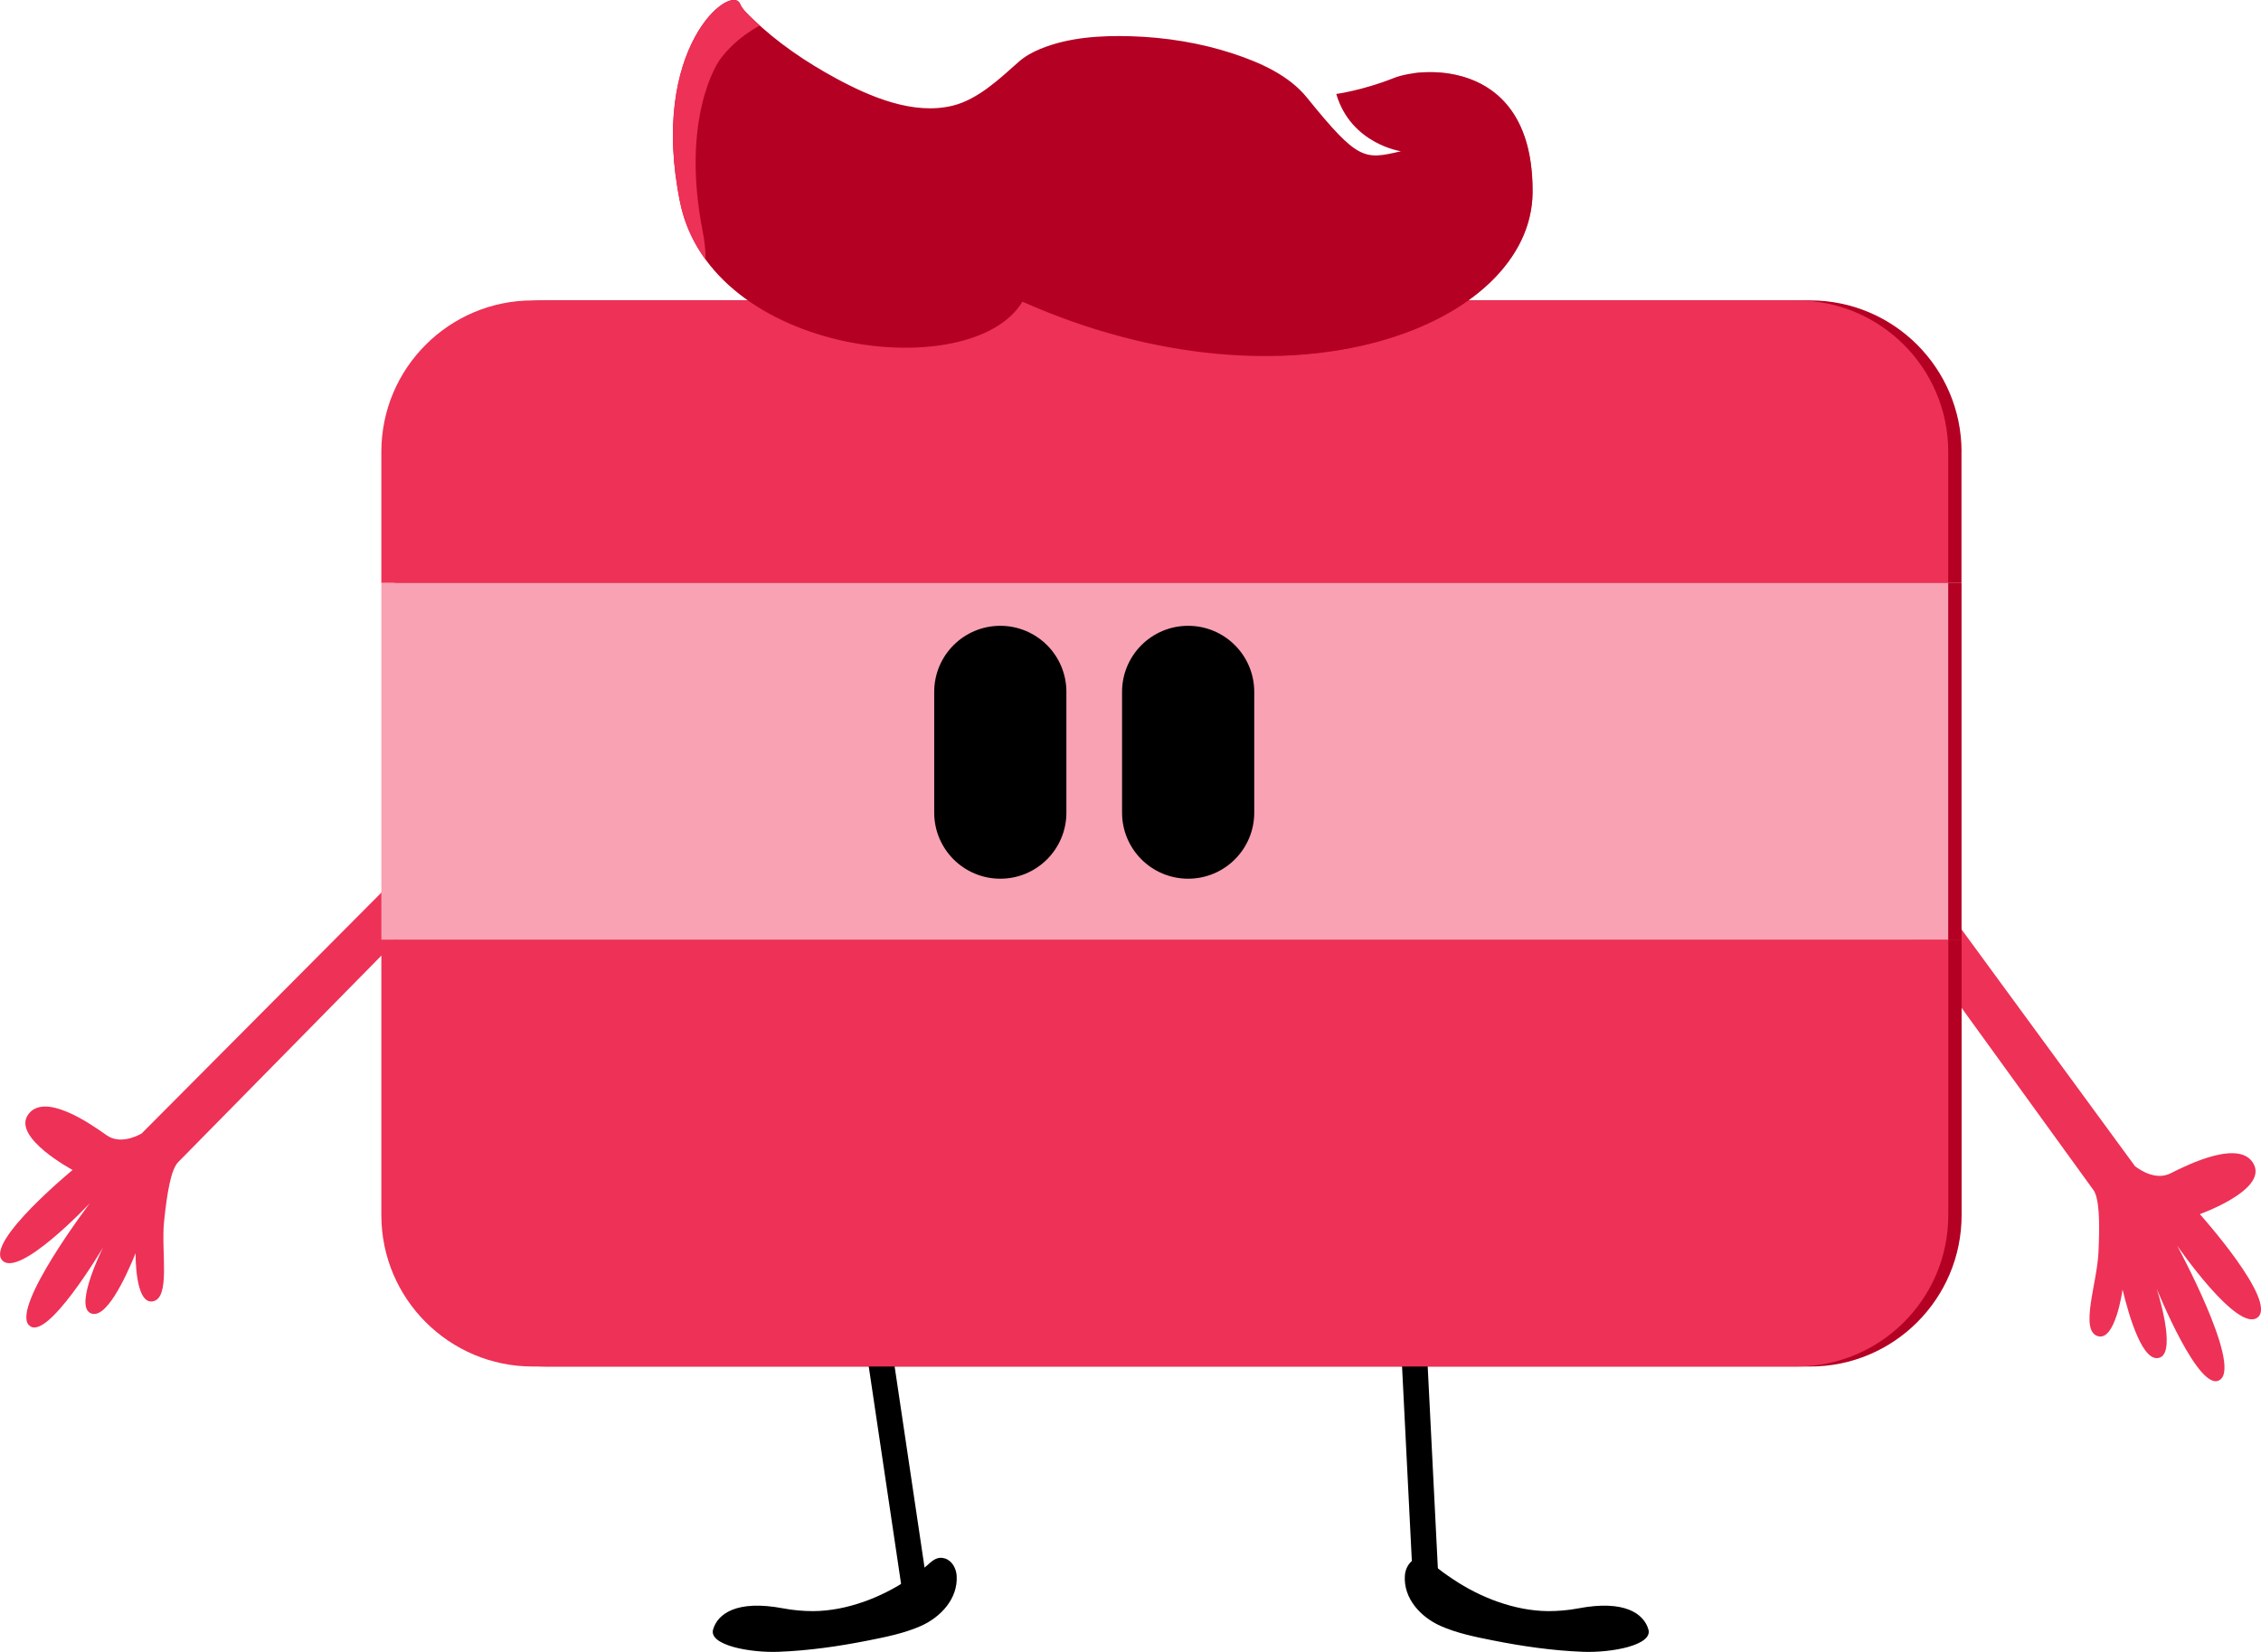 <?xml version="1.0" encoding="UTF-8"?>
<svg id="Capa_1" data-name="Capa 1" xmlns="http://www.w3.org/2000/svg" viewBox="0 0 336.29 245.75">
  <defs>
    <style>
      .cls-1, .cls-2 {
        fill: #b40023;
      }

      .cls-3 {
        fill: #f8a2b3;
      }

      .cls-4, .cls-2 {
        isolation: isolate;
      }

      .cls-5 {
        fill: #ee3156;
      }

      .cls-2 {
        mix-blend-mode: multiply;
        opacity: .6;
      }
    </style>
  </defs>
  <g class="cls-4">
    <g id="Capa_2" data-name="Capa 2">
      <g id="Layer_3" data-name="Layer 3">
        <g>
          <path class="cls-5" d="M330.26,205.22c3.04-2.47-6.46-19.94-6.46-19.94,0,0,9.05,13.14,12.01,10.69,2.96-2.45-8.62-15.35-8.62-15.35,0,0,9.97-3.53,8.05-7.38-1.93-3.85-9.66-.08-12.4,1.31-2.1,1.06-4.36-.35-5.29-1.06-7.64-10.44-50.8-69.37-50.8-69.37l-4.39,5.19s48.97,67.68,48.98,67.69c.91,1.21,1,4.83.77,9.41s-2.79,11.46-.13,12.35c2.66.9,3.72-6.92,3.72-6.92,1.01,4.18,3.07,11.1,5.57,10.11,2.51-.99-.5-10.26-.5-10.26,0,0,6.44,16,9.48,13.53h0Z"/>
          <path class="cls-5" d="M4.28,197.13c-2.55-2.81,9.08-18.13,9.08-18.13,0,0-10.56,11.25-13.04,8.48-2.48-2.77,10.48-13.43,10.48-13.43,0,0-9.03-4.82-6.62-8.23,2.41-3.41,9.25,1.33,11.67,3.06,1.86,1.32,4.22.3,5.21-.25,8.83-8.87,58.68-58.97,58.68-58.97l3.45,5.6-56.68,57.62c-1.05,1.03-1.66,4.47-2.11,8.89s1,11.36-1.68,11.83-2.55-7.16-2.55-7.16c-1.57,3.85-4.55,10.17-6.8,8.86s1.97-9.74,1.97-9.74c0,0-8.49,14.37-11.04,11.56h-.02Z"/>
          <g>
            <path class="cls-1" d="M291.75,67.21c0-12.43-10.08-22.52-22.52-22.52H81.21c-12.43,0-22.52,10.08-22.52,22.52v19.52h233.05v-19.52h.01Z"/>
            <path class="cls-1" d="M58.7,180.77c0,12.43,10.08,22.52,22.52,22.52h188.02c12.44,0,22.52-10.08,22.52-22.52v-40.98H58.7v40.98Z"/>
            <rect class="cls-1" x="58.7" y="86.73" width="233.05" height="53.06"/>
          </g>
          <g>
            <rect x="131.38" y="197.7" width="3.81" height="40.07" transform="translate(-30.58 21.98) rotate(-8.46)"/>
            <path d="M128.42,238.3c-2.43.86-4.96,1.36-7.45,1.38-1.5,0-3-.13-4.48-.41-6.95-1.32-9.77.83-10.43,3.15-.66,2.32,5.46,3.48,9.77,3.31,4.47-.17,8.97-.82,13.35-1.69,2.62-.52,5.39-1.08,7.83-2.17,2.91-1.31,5.49-4.04,5.28-7.45-.07-1.1-.68-2.23-1.73-2.57-1.04-.35-1.78.22-2.5.88-.9.82-1.94,1.54-2.96,2.22-2.08,1.39-4.33,2.53-6.69,3.36h0Z"/>
          </g>
          <g>
            <rect x="209.24" y="197.29" width="3.81" height="40.07" transform="translate(-10.65 10.88) rotate(-2.88)"/>
            <path d="M222.82,238.3c2.43.86,4.96,1.36,7.45,1.38,1.5,0,3-.13,4.48-.41,6.95-1.32,9.77.83,10.43,3.15s-5.46,3.48-9.77,3.31c-4.47-.17-8.97-.82-13.35-1.69-2.62-.52-5.39-1.08-7.83-2.17-2.91-1.31-5.49-4.04-5.28-7.45.07-1.1.68-2.23,1.73-2.57,1.04-.35,1.78.22,2.5.88.9.82,1.94,1.54,2.96,2.22,2.08,1.39,4.33,2.53,6.69,3.36h0Z"/>
          </g>
          <g>
            <path class="cls-5" d="M289.77,67.21c0-12.43-10.08-22.52-22.52-22.52H79.24c-12.43,0-22.52,10.08-22.52,22.52v19.52h233.05v-19.52Z"/>
            <path class="cls-5" d="M56.72,180.77c0,12.43,10.08,22.52,22.52,22.52h188.02c12.44,0,22.52-10.08,22.52-22.52v-40.98H56.72v40.98Z"/>
            <rect class="cls-3" x="56.72" y="86.73" width="233.05" height="53.06"/>
          </g>
          <path d="M148.78,93.1h0c5.43,0,9.83,4.4,9.83,9.83v17.96c0,5.43-4.4,9.83-9.83,9.83h0c-5.43,0-9.83-4.4-9.83-9.83v-17.96c0-5.43,4.4-9.83,9.83-9.83Z"/>
          <path d="M176.72,93.1h0c5.43,0,9.83,4.4,9.83,9.83v17.96c0,5.43-4.4,9.83-9.83,9.83h0c-5.43,0-9.83-4.4-9.83-9.83v-17.96c0-5.43,4.4-9.83,9.83-9.83Z"/>
          <path class="cls-1" d="M207.27,11.62c-4.53,1.81-8.52,2.36-8.52,2.36,2.18,7.44,9.61,8.52,9.61,8.52-5.44,1.27-6.35,1.45-13.97-7.98-2.69-3.33-6.98-5.22-10.94-6.53-4.91-1.62-10.12-2.45-15.28-2.6-4.47-.13-9.26.16-13.44,1.89-1.17.48-2.3,1.1-3.25,1.95-2.78,2.47-6.03,5.57-9.78,6.49-5.85,1.44-12.29-1.32-17.33-4.05-4.42-2.39-8.74-5.31-12.37-8.81-.69-.66-1.55-1.42-1.94-2.31-1.33-3.05-13.6,6.53-8.89,29.57,4.66,22.78,43.38,27.29,50.9,14.76,40.06,17.78,75.7,3.48,75.88-16.21.18-19.77-16.14-18.86-20.68-17.05h0Z"/>
          <path class="cls-5" d="M111.98,2.86c-.69-.66-1.55-1.42-1.94-2.31-1.33-3.05-13.6,6.53-8.89,29.57.65,3.2,1.98,6.03,3.8,8.51,0-.52-.02-1.12-.08-1.79-.12-1.22-.29-2.11-.33-2.27-3.43-17.38,2.46-25.59,2.46-25.59.97-1.36,2.76-3.4,6-5.18-.24-.2-.59-.53-1.02-.94Z"/>
          <path class="cls-2" d="M210.26,10.89c.6.52,1.25,1.03,1.96,1.52,21.39,14.87-13.3,19.56-13.3,19.56,5.48,3.39,12,4.96,12,4.96-7.3,10.7-36,9.65-36,9.65,6.01,2.96,11.15,4.97,15.25,6.34,22.09-.63,37.65-11.27,37.77-24.26.15-16.59-11.31-18.62-17.68-17.77h0Z"/>
        </g>
      </g>
    </g>
  </g>
</svg>